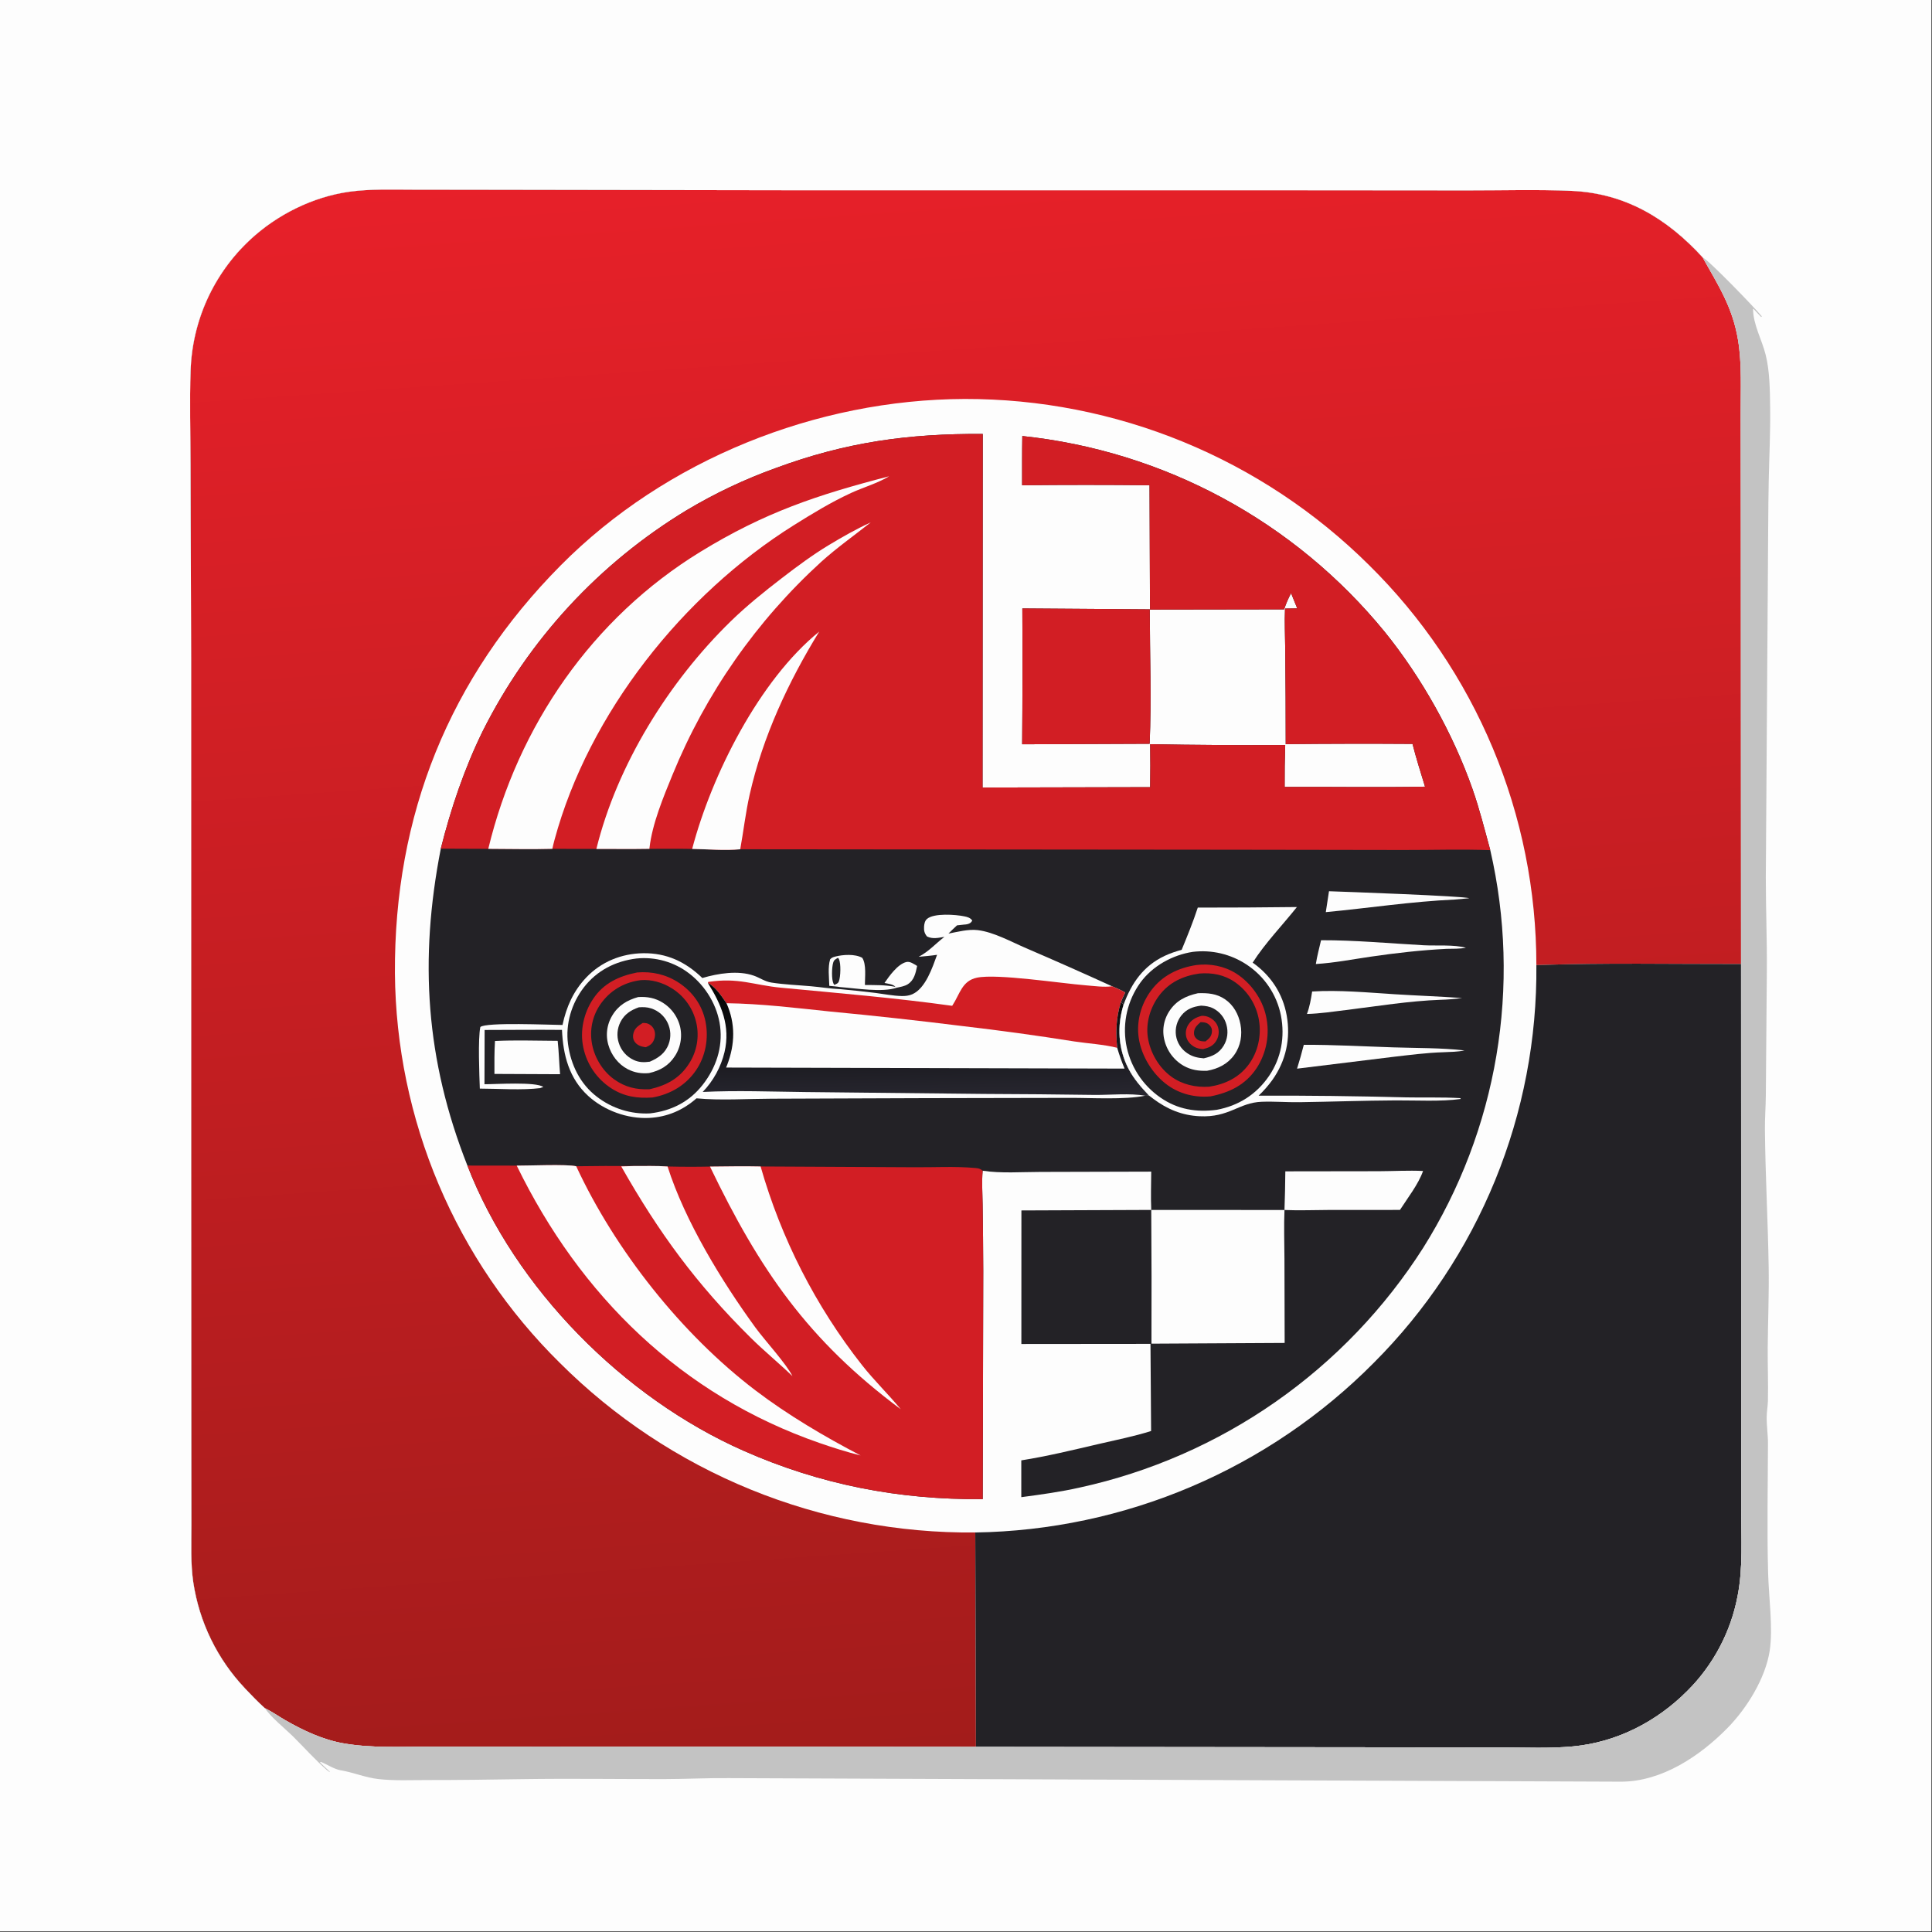 <?xml version="1.0" encoding="utf-8" ?>
<svg xmlns="http://www.w3.org/2000/svg" xmlns:xlink="http://www.w3.org/1999/xlink" width="1727" height="1727">
	<rect width="100%" height="100%" fill="#333333" stroke="none"/>
	<g>
		<path fill="#FDFDFD" transform="scale(1.686 1.686)" d="M140.468 905.686C136.797 902.396 133.351 898.82 129.978 895.227Q128.609 893.785 127.295 892.292Q125.982 890.798 124.726 889.256Q123.471 887.714 122.275 886.125Q121.079 884.536 119.945 882.902Q118.811 881.269 117.739 879.593Q116.668 877.918 115.662 876.202Q114.655 874.487 113.715 872.735Q112.775 870.982 111.902 869.195Q111.029 867.409 110.225 865.589Q109.421 863.771 108.687 861.922Q107.954 860.074 107.291 858.199Q106.628 856.324 106.037 854.425Q105.446 852.526 104.928 850.606Q104.41 848.686 103.965 846.748Q103.521 844.809 103.151 842.856Q102.78 840.902 102.485 838.935C101.01 828.894 101.486 818.561 101.49 808.436L101.443 768.936L101.364 622.463L101.339 348.94L101.02 245.801C101.002 229.451 100.482 212.932 101.065 196.6Q101.103 195.374 101.171 194.149Q101.239 192.924 101.337 191.701Q101.436 190.478 101.565 189.258Q101.693 188.038 101.852 186.822Q102.011 185.605 102.2 184.393Q102.389 183.181 102.608 181.974Q102.827 180.767 103.075 179.565Q103.324 178.364 103.603 177.169Q103.881 175.974 104.189 174.787Q104.497 173.599 104.834 172.42Q105.172 171.24 105.538 170.07Q105.904 168.899 106.3 167.737Q106.695 166.576 107.119 165.425Q107.543 164.274 107.995 163.133Q108.447 161.993 108.928 160.864Q109.408 159.735 109.916 158.619Q110.425 157.502 110.96 156.398Q111.496 155.295 112.059 154.205Q112.622 153.115 113.212 152.039Q113.801 150.963 114.418 149.902Q115.034 148.841 115.676 147.796Q116.318 146.751 116.986 145.722Q117.654 144.693 118.348 143.681Q119.041 142.669 119.759 141.674Q120.477 140.679 121.22 139.703Q121.962 138.726 122.729 137.768Q123.495 136.81 124.285 135.872Q125.075 134.933 125.888 134.015Q126.701 133.096 127.537 132.197Q128.372 131.299 129.23 130.422Q130.087 129.544 130.966 128.689Q131.845 127.833 132.745 126.999C146.974 113.781 165.919 104.351 185.211 101.658C196.297 100.111 207.641 100.559 218.807 100.563L265.134 100.623L419.63 100.87L679.837 100.878L778.439 100.956C796.613 100.979 815.028 100.41 833.178 101.205C861.695 102.453 883.817 115.829 902.707 136.458C911.083 151.421 918.595 162.777 921.504 180.322C923.601 192.976 922.857 206.772 922.912 219.584L922.99 283.418L923.089 511.102L923.144 739.447L923.154 800.052C923.153 815.283 924.202 831.348 921.229 846.326Q920.89 848.093 920.486 849.846Q920.082 851.599 919.613 853.336Q919.143 855.073 918.61 856.791Q918.076 858.509 917.479 860.206Q916.881 861.903 916.221 863.577Q915.561 865.25 914.839 866.898Q914.117 868.546 913.334 870.165Q912.551 871.785 911.708 873.375Q910.865 874.964 909.964 876.521Q909.062 878.078 908.103 879.6Q907.145 881.123 906.13 882.608Q905.115 884.094 904.045 885.54Q902.976 886.987 901.853 888.392Q900.73 889.798 899.556 891.161Q898.381 892.524 897.157 893.842Q895.933 895.16 894.66 896.432C878.313 912.854 857.209 923.718 834.018 925.917C821.586 927.096 808.703 926.475 796.209 926.454L517.441 926.168L291.984 925.993L228.172 926.019C212.87 926.019 196.938 926.96 181.831 924.25C171.01 922.308 160.697 917.466 151.237 912.012C147.773 910.015 144.485 907.678 140.904 905.898L140.468 905.686Z"/>
		<defs>
			<linearGradient id="gradient_0" gradientUnits="userSpaceOnUse" x1="540.642" y1="923.282" x2="481.931" y2="81.249">
				<stop offset="0" stop-color="#A31C1B"/>
				<stop offset="1" stop-color="#E72029"/>
			</linearGradient>
		</defs>
		<path fill="url(#gradient_0)" transform="scale(1.686 1.686)" d="M140.468 905.686C136.797 902.396 133.351 898.82 129.978 895.227Q128.609 893.785 127.295 892.292Q125.982 890.798 124.726 889.256Q123.471 887.714 122.275 886.125Q121.079 884.536 119.945 882.902Q118.811 881.269 117.739 879.593Q116.668 877.918 115.662 876.202Q114.655 874.487 113.715 872.735Q112.775 870.982 111.902 869.195Q111.029 867.409 110.225 865.589Q109.421 863.771 108.687 861.922Q107.954 860.074 107.291 858.199Q106.628 856.324 106.037 854.425Q105.446 852.526 104.928 850.606Q104.41 848.686 103.965 846.748Q103.521 844.809 103.151 842.856Q102.78 840.902 102.485 838.935C101.01 828.894 101.486 818.561 101.49 808.436L101.443 768.936L101.364 622.463L101.339 348.94L101.02 245.801C101.002 229.451 100.482 212.932 101.065 196.6Q101.103 195.374 101.171 194.149Q101.239 192.924 101.337 191.701Q101.436 190.478 101.565 189.258Q101.693 188.038 101.852 186.822Q102.011 185.605 102.2 184.393Q102.389 183.181 102.608 181.974Q102.827 180.767 103.075 179.565Q103.324 178.364 103.603 177.169Q103.881 175.974 104.189 174.787Q104.497 173.599 104.834 172.42Q105.172 171.24 105.538 170.07Q105.904 168.899 106.3 167.737Q106.695 166.576 107.119 165.425Q107.543 164.274 107.995 163.133Q108.447 161.993 108.928 160.864Q109.408 159.735 109.916 158.619Q110.425 157.502 110.96 156.398Q111.496 155.295 112.059 154.205Q112.622 153.115 113.212 152.039Q113.801 150.963 114.418 149.902Q115.034 148.841 115.676 147.796Q116.318 146.751 116.986 145.722Q117.654 144.693 118.348 143.681Q119.041 142.669 119.759 141.674Q120.477 140.679 121.22 139.703Q121.962 138.726 122.729 137.768Q123.495 136.81 124.285 135.872Q125.075 134.933 125.888 134.015Q126.701 133.096 127.537 132.197Q128.372 131.299 129.23 130.422Q130.087 129.544 130.966 128.689Q131.845 127.833 132.745 126.999C146.974 113.781 165.919 104.351 185.211 101.658C196.297 100.111 207.641 100.559 218.807 100.563L265.134 100.623L419.63 100.87L679.837 100.878L778.439 100.956C796.613 100.979 815.028 100.41 833.178 101.205C861.695 102.453 883.817 115.829 902.707 136.458C911.083 151.421 918.595 162.777 921.504 180.322C923.601 192.976 922.857 206.772 922.912 219.584L922.99 283.418L923.089 511.102C887.037 511.168 850.568 510.414 814.56 511.683Q814.56 507.994 814.47 504.307Q814.379 500.62 814.197 496.936Q814.014 493.252 813.741 489.573Q813.468 485.895 813.103 482.225Q812.739 478.554 812.284 474.894Q811.828 471.233 811.283 467.586Q810.737 463.938 810.101 460.304Q809.465 456.671 808.739 453.055Q808.013 449.438 807.198 445.841Q806.383 442.244 805.479 438.668Q804.575 435.092 803.582 431.539Q802.59 427.987 801.51 424.46Q800.43 420.933 799.263 417.434Q798.096 413.935 796.842 410.466Q795.589 406.997 794.25 403.56Q792.911 400.123 791.487 396.72Q790.064 393.318 788.556 389.951Q787.049 386.585 785.458 383.257Q783.868 379.929 782.195 376.641Q780.523 373.354 778.77 370.109Q777.016 366.864 775.183 363.663Q773.35 360.462 771.438 357.308Q769.526 354.154 767.536 351.048Q765.547 347.942 763.481 344.886Q761.415 341.83 759.274 338.827Q757.133 335.823 754.919 332.873Q752.704 329.924 750.417 327.03Q748.13 324.136 745.772 321.3Q743.414 318.463 740.986 315.686Q738.559 312.909 736.063 310.193Q733.567 307.477 731.005 304.823Q728.443 302.17 725.816 299.581Q723.179 296.964 720.479 294.412Q717.778 291.861 715.016 289.376Q712.254 286.891 709.432 284.475Q706.61 282.058 703.73 279.711Q700.849 277.365 697.913 275.089Q694.976 272.814 691.984 270.611Q688.992 268.408 685.947 266.28Q682.903 264.151 679.807 262.097Q676.711 260.043 673.565 258.066Q670.42 256.089 667.227 254.189Q664.034 252.289 660.796 250.468Q657.557 248.647 654.275 246.906Q650.993 245.165 647.67 243.505Q644.346 241.845 640.983 240.266Q637.619 238.688 634.219 237.192Q630.818 235.697 627.381 234.285Q623.944 232.873 620.474 231.546Q617.004 230.219 613.503 228.977Q610.001 227.735 606.47 226.579Q602.939 225.423 599.381 224.354Q595.823 223.285 592.24 222.304Q588.657 221.322 585.051 220.429Q581.444 219.535 577.817 218.73Q574.19 217.925 570.545 217.209Q566.899 216.493 563.237 215.867Q559.575 215.241 555.899 214.704Q552.223 214.167 548.534 213.721Q544.846 213.275 541.148 212.919Q537.45 212.563 533.744 212.297Q530.038 212.032 526.327 211.857Q522.616 211.683 518.902 211.599Q515.187 211.516 511.472 211.523C432.796 211.766 352.907 243.684 297.299 299.74C238.103 359.412 208.906 432.264 209.381 516.104Q209.412 519.699 209.531 523.293Q209.649 526.887 209.856 530.477Q210.063 534.066 210.358 537.65Q210.652 541.234 211.035 544.809Q211.417 548.384 211.887 551.949Q212.357 555.514 212.914 559.066Q213.471 562.619 214.115 566.156Q214.759 569.694 215.49 573.214Q216.22 576.735 217.037 580.237Q217.853 583.739 218.756 587.219Q219.658 590.7 220.645 594.157Q221.632 597.615 222.703 601.047Q223.775 604.48 224.93 607.885Q226.086 611.29 227.324 614.665Q228.562 618.041 229.883 621.385Q231.204 624.73 232.606 628.041Q234.008 631.352 235.491 634.627Q236.974 637.903 238.537 641.141Q240.1 644.38 241.742 647.579Q243.383 650.778 245.103 653.936Q246.822 657.094 248.619 660.208Q250.415 663.323 252.288 666.393Q254.16 669.463 256.107 672.486Q258.053 675.509 260.074 678.483Q262.094 681.458 264.187 684.382Q266.279 687.306 268.443 690.177Q270.607 693.049 272.84 695.867Q275.073 698.685 277.375 701.448Q279.677 704.21 282.046 706.915Q284.414 709.621 286.849 712.267Q289.283 714.913 291.781 717.499Q294.28 720.085 296.841 722.609Q299.542 725.305 302.31 727.933Q305.077 730.562 307.908 733.12Q310.74 735.679 313.634 738.167Q316.529 740.655 319.484 743.07Q322.439 745.485 325.453 747.827Q328.467 750.168 331.538 752.433Q334.609 754.699 337.736 756.888Q340.862 759.077 344.042 761.187Q347.222 763.298 350.453 765.329Q353.684 767.36 356.965 769.31Q360.245 771.261 363.573 773.129Q366.901 774.997 370.274 776.782Q373.648 778.568 377.064 780.268Q380.481 781.969 383.938 783.585Q387.396 785.201 390.892 786.73Q394.389 788.26 397.923 789.702Q401.456 791.144 405.024 792.498Q408.593 793.852 412.193 795.118Q415.794 796.383 419.425 797.558Q423.056 798.734 426.715 799.819Q430.374 800.904 434.059 801.898Q437.744 802.892 441.452 803.794Q445.16 804.696 448.89 805.506Q452.619 806.316 456.368 807.033Q460.116 807.75 463.882 808.375Q467.647 808.998 471.426 809.529Q475.206 810.059 478.997 810.496Q482.789 810.932 486.59 811.275Q490.391 811.617 494.199 811.865Q498.008 812.113 501.821 812.266Q505.635 812.419 509.451 812.478Q513.267 812.537 517.083 812.501L517.441 926.168L291.984 925.993L228.172 926.019C212.87 926.019 196.938 926.96 181.831 924.25C171.01 922.308 160.697 917.466 151.237 912.012C147.773 910.015 144.485 907.678 140.904 905.898L140.468 905.686Z"/>
		<path fill="#232226" transform="scale(1.686 1.686)" d="M814.56 511.683C850.568 510.414 887.037 511.168 923.089 511.102L923.144 739.447L923.154 800.052C923.153 815.283 924.202 831.348 921.229 846.326Q920.89 848.093 920.486 849.846Q920.082 851.599 919.613 853.336Q919.143 855.073 918.61 856.791Q918.076 858.509 917.479 860.206Q916.881 861.903 916.221 863.577Q915.561 865.25 914.839 866.898Q914.117 868.546 913.334 870.165Q912.551 871.785 911.708 873.375Q910.865 874.964 909.964 876.521Q909.062 878.078 908.103 879.6Q907.145 881.123 906.13 882.608Q905.115 884.094 904.045 885.54Q902.976 886.987 901.853 888.392Q900.73 889.798 899.556 891.161Q898.381 892.524 897.157 893.842Q895.933 895.16 894.66 896.432C878.313 912.854 857.209 923.718 834.018 925.917C821.586 927.096 808.703 926.475 796.209 926.454L517.441 926.168L517.083 812.501Q520.763 812.444 524.44 812.298Q528.117 812.152 531.79 811.917Q535.462 811.682 539.128 811.358Q542.794 811.034 546.451 810.622Q550.108 810.209 553.754 809.708Q557.4 809.208 561.032 808.619Q564.665 808.03 568.282 807.354Q571.9 806.677 575.5 805.913Q579.1 805.149 582.68 804.299Q586.261 803.448 589.819 802.511Q593.378 801.574 596.913 800.551Q600.448 799.528 603.958 798.42Q607.467 797.312 610.948 796.119Q614.43 794.927 617.882 793.65Q621.333 792.374 624.753 791.014Q628.173 789.654 631.558 788.212Q634.944 786.77 638.294 785.247Q641.644 783.723 644.956 782.119Q648.268 780.515 651.541 778.831Q654.813 777.148 658.044 775.385Q661.274 773.623 664.461 771.783Q667.648 769.943 670.79 768.026Q673.932 766.109 677.026 764.117Q680.12 762.125 683.166 760.059Q686.211 757.993 689.205 755.853Q692.2 753.714 695.141 751.503Q698.083 749.292 700.97 747.01Q703.858 744.728 706.689 742.377Q709.52 740.026 712.294 737.607Q715.068 735.189 717.782 732.704Q720.496 730.219 723.15 727.669Q725.803 725.119 728.394 722.505Q730.977 719.921 733.496 717.273Q736.014 714.625 738.466 711.916Q740.918 709.207 743.302 706.437Q745.686 703.668 748 700.84Q750.315 698.012 752.558 695.128Q754.802 692.244 756.973 689.305Q759.144 686.365 761.242 683.373Q763.34 680.381 765.362 677.338Q767.385 674.295 769.332 671.202Q771.278 668.11 773.147 664.97Q775.016 661.83 776.807 658.645Q778.598 655.459 780.309 652.231Q782.02 649.002 783.65 645.732Q785.281 642.461 786.829 639.152Q788.378 635.842 789.844 632.495Q791.31 629.148 792.692 625.765Q794.075 622.383 795.373 618.967Q796.671 615.551 797.884 612.104Q799.097 608.657 800.224 605.181Q801.351 601.705 802.391 598.202Q803.431 594.699 804.384 591.171Q805.337 587.644 806.203 584.094Q807.068 580.543 807.845 576.973Q808.621 573.402 809.309 569.813Q809.997 566.225 810.596 562.62Q811.194 559.015 811.703 555.396Q812.212 551.778 812.631 548.148Q813.05 544.518 813.379 540.879Q813.708 537.239 813.946 533.593Q814.184 529.947 814.332 526.295Q814.48 522.644 814.537 518.991Q814.594 515.337 814.56 511.683Z"/>
		<path fill="#232226" transform="scale(1.686 1.686)" d="M233.7 449.948C239.116 428.463 246.163 407.566 255.922 387.644Q258.183 383.13 260.601 378.698Q263.019 374.266 265.591 369.921Q268.163 365.577 270.886 361.325Q273.609 357.074 276.48 352.921Q279.351 348.768 282.366 344.719Q285.381 340.669 288.537 336.728Q291.693 332.787 294.985 328.959Q298.277 325.131 301.701 321.421Q305.126 317.712 308.678 314.125Q312.231 310.537 315.908 307.077Q319.585 303.617 323.381 300.289Q327.176 296.96 331.087 293.767Q334.998 290.573 339.018 287.519Q343.038 284.465 347.164 281.555Q351.289 278.644 355.514 275.88Q359.739 273.116 364.058 270.502Q375.301 263.777 387.145 258.175Q398.988 252.573 411.319 248.148C448.456 234.415 481.545 229.838 521.048 230.068L520.939 417.541L609.787 417.337Q609.981 405.946 609.796 394.555Q645.595 395.214 681.4 394.993Q681.026 406.102 681.1 417.216C705.889 417.086 730.752 417.539 755.523 417.076C753.23 409.551 750.827 402.037 748.891 394.411Q715.278 394.181 681.665 394.533Q681.673 369.674 681.42 344.816C681.364 337.454 680.976 329.995 681.294 322.648L687.769 322.553L684.512 314.495C683.013 317.321 681.834 320.044 680.819 323.077L609.588 323.189C609.63 346.861 610.545 370.685 609.529 394.334L541.929 394.607Q542.225 358.594 542.028 322.581L609.712 323.061L609.46 257.269Q575.684 256.919 541.907 257.268C541.929 248.573 541.852 239.865 542.012 231.171Q545.491 231.538 548.961 231.989Q552.43 232.44 555.888 232.976Q559.345 233.512 562.788 234.132Q566.231 234.752 569.659 235.456Q573.086 236.16 576.495 236.947Q579.904 237.734 583.292 238.604Q586.681 239.474 590.047 240.426Q593.414 241.379 596.756 242.413Q600.099 243.447 603.415 244.562Q606.731 245.678 610.019 246.874Q613.307 248.069 616.564 249.345Q619.822 250.621 623.048 251.976Q626.273 253.33 629.465 254.763Q632.657 256.197 635.813 257.707Q638.968 259.217 642.086 260.804Q645.204 262.391 648.283 264.054Q651.361 265.716 654.398 267.453Q657.435 269.19 660.429 271.001Q663.422 272.812 666.371 274.695Q669.32 276.578 672.222 278.532Q675.124 280.486 677.977 282.511Q680.83 284.536 683.633 286.629Q686.436 288.723 689.188 290.884Q691.939 293.045 694.637 295.273Q697.334 297.501 699.977 299.794Q702.62 302.086 705.205 304.443Q707.791 306.8 710.319 309.219Q712.847 311.637 715.315 314.117Q717.782 316.597 720.189 319.136Q722.596 321.676 724.94 324.273Q727.284 326.87 729.564 329.524Q731.844 332.178 734.059 334.886C753.656 359.083 770.363 388.915 780.681 418.272C784.428 428.932 787.132 439.851 790.124 450.735Q790.893 454.076 791.581 457.434Q792.268 460.793 792.872 464.167Q793.476 467.542 793.998 470.93Q794.519 474.318 794.957 477.719Q795.394 481.119 795.748 484.529Q796.102 487.938 796.372 491.356Q796.642 494.773 796.828 498.197Q797.014 501.62 797.116 505.046Q797.218 508.473 797.235 511.901Q797.253 515.329 797.186 518.757Q797.119 522.184 796.968 525.609Q796.817 529.034 796.581 532.454Q796.346 535.874 796.027 539.287Q795.708 542.701 795.304 546.105Q794.901 549.509 794.415 552.903Q793.928 556.296 793.358 559.677Q792.788 563.057 792.135 566.423Q791.482 569.788 790.747 573.136Q790.011 576.485 789.194 579.814Q788.376 583.143 787.477 586.451Q786.578 589.76 785.597 593.045Q784.617 596.33 783.557 599.589Q782.496 602.849 781.355 606.082Q780.215 609.315 778.995 612.519Q777.775 615.723 776.477 618.896Q775.179 622.069 773.803 625.209Q772.428 628.349 770.975 631.454Q769.523 634.559 767.994 637.628Q766.466 640.696 764.862 643.726Q763.259 646.757 761.582 649.746Q759.904 652.736 758.154 655.684Q756.403 658.631 754.581 661.535Q752.667 664.539 750.68 667.496Q748.693 670.452 746.634 673.359Q744.574 676.266 742.444 679.12Q740.314 681.975 738.114 684.777Q735.914 687.579 733.645 690.325Q731.377 693.072 729.042 695.762Q726.707 698.452 724.306 701.083Q721.905 703.715 719.44 706.286Q716.975 708.858 714.447 711.368Q711.92 713.878 709.331 716.325Q706.742 718.772 704.094 721.155Q701.446 723.537 698.74 725.854Q696.034 728.17 693.272 730.419Q690.51 732.669 687.693 734.849Q684.876 737.03 682.006 739.14Q679.137 741.25 676.216 743.29Q673.295 745.329 670.325 747.295Q667.355 749.262 664.337 751.155Q661.319 753.047 658.256 754.865Q655.192 756.683 652.085 758.425Q648.978 760.167 645.829 761.832Q642.68 763.496 639.49 765.083Q636.301 766.67 633.074 768.177Q629.846 769.685 626.583 771.113Q623.319 772.54 620.021 773.887Q616.724 775.234 613.394 776.499Q610.064 777.765 606.704 778.947Q603.344 780.13 599.955 781.23Q596.567 782.329 593.153 783.345Q589.739 784.361 586.3 785.293Q582.862 786.224 579.402 787.071Q575.942 787.917 572.462 788.678C562.232 790.985 551.864 792.396 541.475 793.775L541.472 774.266C555.197 772.097 568.738 768.793 582.265 765.643C591.581 763.474 601.183 761.583 610.297 758.698L609.97 712.495L541.515 712.559L541.535 641.758L610.375 641.484C610.081 634.743 610.312 627.932 610.362 621.183L551.551 621.338C541.784 621.341 530.609 622.195 520.988 620.696C520.472 626.572 520.909 632.824 520.973 638.75Q521.25 656.336 521.303 673.924L521.027 794.808C476.683 795.255 434.839 787.124 394.218 769.16C330.581 741.017 273.07 683.123 247.802 617.961C225.686 561.947 222.196 508.934 233.7 449.948Z"/>
		<path fill="#D21E24" transform="scale(1.686 1.686)" d="M233.7 449.948C239.116 428.463 246.163 407.566 255.922 387.644Q258.183 383.13 260.601 378.698Q263.019 374.266 265.591 369.921Q268.163 365.577 270.886 361.325Q273.609 357.074 276.48 352.921Q279.351 348.768 282.366 344.719Q285.381 340.669 288.537 336.728Q291.693 332.787 294.985 328.959Q298.277 325.131 301.701 321.421Q305.126 317.712 308.678 314.125Q312.231 310.537 315.908 307.077Q319.585 303.617 323.381 300.289Q327.176 296.96 331.087 293.767Q334.998 290.573 339.018 287.519Q343.038 284.465 347.164 281.555Q351.289 278.644 355.514 275.88Q359.739 273.116 364.058 270.502Q375.301 263.777 387.145 258.175Q398.988 252.573 411.319 248.148C448.456 234.415 481.545 229.838 521.048 230.068L520.939 417.541L609.787 417.337Q609.981 405.946 609.796 394.555Q645.595 395.214 681.4 394.993Q681.026 406.102 681.1 417.216C705.889 417.086 730.752 417.539 755.523 417.076C753.23 409.551 750.827 402.037 748.891 394.411Q715.278 394.181 681.665 394.533Q681.673 369.674 681.42 344.816C681.364 337.454 680.976 329.995 681.294 322.648L687.769 322.553L684.512 314.495C683.013 317.321 681.834 320.044 680.819 323.077L609.588 323.189C609.63 346.861 610.545 370.685 609.529 394.334L541.929 394.607Q542.225 358.594 542.028 322.581L609.712 323.061L609.46 257.269Q575.684 256.919 541.907 257.268C541.929 248.573 541.852 239.865 542.012 231.171Q545.491 231.538 548.961 231.989Q552.43 232.44 555.888 232.976Q559.345 233.512 562.788 234.132Q566.231 234.752 569.659 235.456Q573.086 236.16 576.495 236.947Q579.904 237.734 583.292 238.604Q586.681 239.474 590.047 240.426Q593.414 241.379 596.756 242.413Q600.099 243.447 603.415 244.562Q606.731 245.678 610.019 246.874Q613.307 248.069 616.564 249.345Q619.822 250.621 623.048 251.976Q626.273 253.33 629.465 254.763Q632.657 256.197 635.813 257.707Q638.968 259.217 642.086 260.804Q645.204 262.391 648.283 264.054Q651.361 265.716 654.398 267.453Q657.435 269.19 660.429 271.001Q663.422 272.812 666.371 274.695Q669.32 276.578 672.222 278.532Q675.124 280.486 677.977 282.511Q680.83 284.536 683.633 286.629Q686.436 288.723 689.188 290.884Q691.939 293.045 694.637 295.273Q697.334 297.501 699.977 299.794Q702.62 302.086 705.205 304.443Q707.791 306.8 710.319 309.219Q712.847 311.637 715.315 314.117Q717.782 316.597 720.189 319.136Q722.596 321.676 724.94 324.273Q727.284 326.87 729.564 329.524Q731.844 332.178 734.059 334.886C753.656 359.083 770.363 388.915 780.681 418.272C784.428 428.932 787.132 439.851 790.124 450.735C774.938 450.176 759.562 450.669 744.356 450.646L652.113 450.504L392.461 450.266C384.274 451.095 375.219 450.207 366.974 450.088C359.427 449.945 351.864 450.041 344.315 450.04C334.948 450.201 325.56 450.081 316.191 450.088L292.842 450.043C281.554 450.361 270.171 450.072 258.875 450.046L233.7 449.948Z"/>
		<path fill="#FDFDFD" transform="scale(1.686 1.686)" d="M471.371 252.523C471.233 252.608 471.096 252.694 470.957 252.776C464.932 256.326 457.617 258.421 451.227 261.361C440.728 266.193 430.52 272.406 420.737 278.543C362.153 315.293 312.199 378.062 294.015 445.209Q293.358 447.609 292.842 450.043C281.554 450.361 270.171 450.072 258.875 450.046C274.583 384.905 314.035 327.662 371.434 292.508C405.42 271.693 433.087 262.451 471.371 252.523Z"/>
		<path fill="#FDFDFD" transform="scale(1.686 1.686)" d="M461.662 276.964C452.848 283.924 443.743 290.363 435.376 297.886Q432.174 300.807 429.054 303.816Q425.933 306.824 422.898 309.918Q419.862 313.012 416.913 316.189Q413.965 319.366 411.105 322.623Q408.245 325.88 405.477 329.215Q402.708 332.551 400.033 335.961Q397.358 339.372 394.779 342.855Q392.199 346.338 389.717 349.892Q387.235 353.445 384.852 357.066Q382.47 360.686 380.188 364.372Q377.906 368.057 375.728 371.804Q373.549 375.551 371.475 379.357Q369.401 383.163 367.433 387.025Q365.465 390.887 363.605 394.802Q361.745 398.717 359.994 402.682Q358.243 406.647 356.602 410.659C351.738 422.521 345.82 436.682 344.363 449.46C344.341 449.653 344.331 449.847 344.315 450.04C334.948 450.201 325.56 450.081 316.191 450.088C327.173 405.459 354.6 361.44 387.356 329.474C395.868 321.167 405.182 313.689 414.603 306.448C422.591 300.309 430.724 294.254 439.356 289.042C446.559 284.693 454.008 280.462 461.662 276.964Z"/>
		<path fill="#FDFDFD" transform="scale(1.686 1.686)" d="M434.339 334.864C417.918 361.571 404.401 390.569 397.463 421.284C395.296 430.877 394.211 440.608 392.461 450.266C384.274 451.095 375.219 450.207 366.974 450.088C377.237 411.045 402.474 360.675 434.339 334.864Z"/>
		<path fill="#D21E24" transform="scale(1.686 1.686)" d="M247.802 617.961L273.96 617.996C280.281 618.044 300.351 617.133 305.5 618.327Q320.693 618.097 335.888 618.204C341.881 618.221 347.953 618.034 353.931 618.456Q365.177 618.739 376.425 618.502C385.364 618.427 394.32 618.236 403.258 618.444L484.343 618.859C495.111 618.967 506.326 618.281 517.032 619.253C518.714 619.405 519.719 619.563 520.988 620.696C520.472 626.572 520.909 632.824 520.973 638.75Q521.25 656.336 521.303 673.924L521.027 794.808C476.683 795.255 434.839 787.124 394.218 769.16C330.581 741.017 273.07 683.123 247.802 617.961Z"/>
		<path fill="#FDFDFD" transform="scale(1.686 1.686)" d="M273.96 617.996C280.281 618.044 300.351 617.133 305.5 618.327C326.14 662.856 361.498 707.51 400.621 737.233C417.815 750.297 437.156 761.678 456.288 771.663C448.981 769.865 441.706 767.546 434.596 765.085C361.393 739.745 307.559 687.023 273.96 617.996Z"/>
		<path fill="#FDFDFD" transform="scale(1.686 1.686)" d="M376.425 618.502C385.364 618.427 394.32 618.236 403.258 618.444Q405.3 625.597 407.686 632.643Q410.072 639.689 412.797 646.611Q415.521 653.532 418.579 660.314Q421.636 667.095 425.019 673.721Q428.402 680.346 432.102 686.799Q435.802 693.253 439.811 699.519Q443.819 705.785 448.127 711.85Q452.435 717.915 457.032 723.763C463.441 731.907 470.951 739.159 477.564 747.145C428.349 710.538 402.729 673.197 376.425 618.502Z"/>
		<path fill="#FDFDFD" transform="scale(1.686 1.686)" d="M335.888 618.204C341.881 618.221 347.953 618.034 353.931 618.456C363.104 647.337 382.721 679.418 400.533 703.872C405.495 710.683 416.981 723.14 420.145 729.615C412.892 722.633 405.078 716.248 397.923 709.164C369.201 680.725 349.327 653.591 329.368 618.415L335.888 618.204Z"/>
		<path fill="#FDFDFD" transform="scale(1.686 1.686)" d="M610.375 641.484L681.011 641.523C680.653 650.112 680.956 658.805 680.996 667.405L681.108 712.006L610.49 712.389Q610.629 676.936 610.375 641.484Z"/>
		<path fill="#FDFDFD" transform="scale(1.686 1.686)" d="M681.461 621.03L730.977 620.96C738.748 620.938 746.735 620.459 754.479 620.834C752.049 627.838 746.239 635.239 742.243 641.48L704.675 641.499C696.821 641.515 688.851 641.865 681.011 641.523Q681.374 631.28 681.461 621.03Z"/>
		<path fill="#FDFDFD" transform="scale(1.686 1.686)" d="M500.72 496.708C497.512 497.211 494.573 497.991 491.518 496.519C490.14 494.897 489.787 493.417 489.924 491.289C490.016 489.848 490.327 488.221 491.467 487.217C495.102 484.019 506.638 484.879 511.188 485.814C512.948 486.175 514.428 486.554 515.484 488.058C514.909 489.188 514.183 489.629 512.914 489.977C512.251 490.159 511.789 490.141 511.096 490.205C509.858 490.32 508.619 490.479 507.382 490.614C505.858 492.053 504.311 493.473 502.851 494.978C507.704 494.054 513.358 492.55 518.331 493.133C526.837 494.131 536.227 499.372 544.096 502.743Q566.966 512.573 589.61 522.914C591.982 523.915 594.297 524.901 596.534 526.187C595.79 527.884 594.808 529.676 594.261 531.434L595.731 532.601C592.14 543.914 592.825 556.127 598.369 566.738C601.131 572.024 605.11 576.565 609.203 580.855C608.661 580.892 607.601 581.071 607.092 580.935C596.292 583.141 578.786 582.042 567.423 582.077L490.267 582.224L409.171 582.52C396.534 582.545 381.688 583.527 369.275 582.316C362.104 588.626 353.749 592.23 344.157 592.706C332.676 593.274 320.422 588.835 311.923 581.103C301.713 571.816 298.529 559.372 297.956 546.037C284.289 545.906 270.608 546.056 256.939 546.078L256.86 574.841C262.621 574.886 284.268 573.411 288.055 576.308L286.152 576.961L286.761 576.872C276.344 578.124 264.928 577.181 254.395 577.161C254.137 569.888 253.353 550.739 254.668 544.509C257.63 541.851 291.901 543.384 298.235 543.429C300.264 533.848 304.01 525.404 310.836 518.238C318.784 509.894 329.502 505.551 340.982 505.387C353.473 505.208 363.484 509.95 372.366 518.532C380.648 516.078 391.376 514.333 399.747 517.313C402.974 518.462 405.511 520.398 408.996 520.942C415.883 522.018 423.015 522.279 429.965 522.893C435.118 523.348 440.274 524.211 445.44 524.428Q454.757 525.272 464.042 526.419C468.65 527.01 473.428 527.973 478.054 528.083C479.992 528.13 481.945 527.913 483.73 527.116C490.782 523.969 494.384 512.873 496.821 506.226C493.591 506.735 490.311 506.973 487.056 507.282C492.483 504.445 495.956 500.366 500.72 496.708Z"/>
		<path fill="#FDFDFD" transform="scale(1.686 1.686)" d="M385.181 531.89C403.493 532.138 421.852 534.385 440.054 536.288Q475.276 539.633 510.383 544.019Q540.07 547.467 569.585 552.162C576.942 553.275 585.157 553.72 592.321 555.526C593.426 559.309 594.716 562.913 596.225 566.554L384.958 566.003C385.154 565.545 385.352 565.088 385.529 564.624C389.738 553.621 389.976 542.682 385.181 531.89Z"/>
		<path fill="#D21E24" transform="scale(1.686 1.686)" d="M504.817 533.266L505.105 532.831C508.972 526.877 510.059 520.014 517.966 518.35C528.605 516.112 562.363 521.353 575.743 522.411C580.182 522.763 585.199 523.506 589.61 522.914C591.982 523.915 594.297 524.901 596.534 526.187C595.79 527.884 594.808 529.676 594.261 531.434C591.705 539.753 591.497 546.9 592.321 555.526C585.157 553.72 576.942 553.275 569.585 552.162Q540.07 547.467 510.383 544.019Q475.276 539.633 440.054 536.288C421.852 534.385 403.493 532.138 385.181 531.89C382.649 528.265 379.345 523.168 375.303 521.142L375.506 520.6C391.607 518.157 399.441 522.275 414.142 523.672C444.366 526.544 474.74 529.067 504.817 533.266Z"/>
		<defs>
			<linearGradient id="gradient_1" gradientUnits="userSpaceOnUse" x1="489.899" y1="525.728" x2="490.798" y2="581.228">
				<stop offset="0" stop-color="#050605"/>
				<stop offset="1" stop-color="#27262F"/>
			</linearGradient>
		</defs>
		<path fill="url(#gradient_1)" transform="scale(1.686 1.686)" d="M375.303 521.142C379.345 523.168 382.649 528.265 385.181 531.89C389.976 542.682 389.738 553.621 385.529 564.624C385.352 565.088 385.154 565.545 384.958 566.003L596.225 566.554C594.716 562.913 593.426 559.309 592.321 555.526C591.497 546.9 591.705 539.753 594.261 531.434L595.731 532.601C592.14 543.914 592.825 556.127 598.369 566.738C601.131 572.024 605.11 576.565 609.203 580.855C608.661 580.892 607.601 581.071 607.092 580.935C599.172 579.509 588.694 580.568 580.487 580.509Q551.07 580.095 521.65 579.988L427.011 578.985C408.973 578.79 390.575 578.052 372.56 578.942Q373.615 577.842 374.595 576.676Q375.576 575.509 376.477 574.28Q377.378 573.051 378.197 571.766Q379.015 570.48 379.747 569.143Q380.478 567.807 381.12 566.424Q381.762 565.042 382.312 563.621Q382.861 562.199 383.316 560.745Q383.77 559.29 384.128 557.809C387.345 544.012 382.526 532.685 375.303 521.142Z"/>
		<path fill="#232226" transform="scale(1.686 1.686)" d="M337.464 508.183Q338.393 508.087 339.326 508.036Q340.258 507.985 341.192 507.978Q342.126 507.971 343.059 508.009Q343.992 508.047 344.923 508.129Q345.853 508.211 346.778 508.337Q347.704 508.463 348.622 508.633Q349.54 508.804 350.449 509.017Q351.359 509.231 352.257 509.488Q353.155 509.745 354.039 510.044Q354.924 510.343 355.793 510.684Q356.663 511.025 357.515 511.407Q358.367 511.789 359.201 512.211Q360.034 512.633 360.846 513.095Q361.658 513.556 362.447 514.055Q363.236 514.555 364 515.091Q364.765 515.628 365.503 516.2C374.212 522.927 380.411 533.183 381.798 544.152C383.226 555.433 379.557 566.168 372.638 575.049C365.536 584.165 356.003 588.965 344.625 590.305Q343.686 590.353 342.747 590.359Q341.807 590.365 340.868 590.33Q339.929 590.294 338.992 590.218Q338.055 590.141 337.123 590.023Q336.191 589.904 335.265 589.745Q334.338 589.586 333.42 589.386Q332.502 589.186 331.593 588.945Q330.685 588.705 329.788 588.424Q328.891 588.144 328.007 587.824Q327.123 587.505 326.255 587.146Q325.386 586.787 324.534 586.391Q323.682 585.994 322.848 585.56Q322.015 585.127 321.201 584.656Q320.387 584.186 319.595 583.68Q318.803 583.174 318.034 582.634Q317.265 582.094 316.521 581.52C307.577 574.729 302.623 564.526 301.153 553.515C299.739 542.924 303.049 531.919 309.553 523.494C316.492 514.505 326.308 509.557 337.464 508.183Z"/>
		<path fill="#D21E24" transform="scale(1.686 1.686)" d="M337.801 515.585C345.671 514.911 353.272 516.674 359.889 521.023C367.207 525.832 372.316 532.972 374.045 541.596C375.822 550.462 374.125 559.949 369.014 567.451C363.569 575.443 355.394 580.172 345.986 581.874C337.958 582.409 331.08 581.472 324.174 577.055Q323.464 576.599 322.778 576.107Q322.092 575.616 321.431 575.092Q320.77 574.568 320.136 574.011Q319.502 573.455 318.896 572.867Q318.29 572.28 317.714 571.664Q317.138 571.047 316.593 570.403Q316.049 569.759 315.536 569.088Q315.024 568.418 314.546 567.723Q314.068 567.027 313.624 566.31Q313.181 565.592 312.774 564.853Q312.367 564.114 311.997 563.355Q311.627 562.597 311.295 561.822Q310.962 561.046 310.669 560.255Q310.376 559.464 310.122 558.659Q309.869 557.854 309.655 557.038Q309.442 556.222 309.269 555.396C307.376 546.571 309.441 537.174 314.409 529.681C320.015 521.225 328.142 517.522 337.801 515.585Z"/>
		<path fill="#232226" transform="scale(1.686 1.686)" d="M339.756 519.656C345.427 519.204 351.228 520.915 356.035 523.89Q356.653 524.269 357.252 524.678Q357.851 525.087 358.428 525.526Q359.005 525.965 359.56 526.432Q360.115 526.899 360.646 527.393Q361.176 527.887 361.682 528.407Q362.187 528.927 362.665 529.472Q363.144 530.017 363.595 530.585Q364.045 531.153 364.467 531.743Q364.889 532.333 365.281 532.943Q365.672 533.553 366.033 534.182Q366.394 534.811 366.722 535.458Q367.051 536.104 367.347 536.766Q367.643 537.428 367.905 538.104Q368.168 538.78 368.396 539.469Q368.625 540.157 368.818 540.856Q369.012 541.554 369.17 542.262Q369.326 542.949 369.447 543.642Q369.569 544.336 369.656 545.035Q369.743 545.734 369.794 546.436Q369.846 547.138 369.863 547.842Q369.88 548.547 369.862 549.25Q369.844 549.954 369.791 550.657Q369.738 551.359 369.65 552.058Q369.562 552.756 369.439 553.45Q369.316 554.143 369.159 554.83Q369.002 555.516 368.811 556.194Q368.62 556.872 368.396 557.539Q368.171 558.207 367.914 558.862Q367.656 559.518 367.367 560.16Q367.077 560.801 366.756 561.428Q366.434 562.055 366.082 562.665Q365.73 563.274 365.348 563.866C360.325 571.791 353.301 575.482 344.433 577.506C337.418 577.821 331.359 576.413 325.588 572.234C319.177 567.591 314.789 560.086 313.681 552.279Q313.579 551.582 313.513 550.881Q313.446 550.18 313.416 549.476Q313.385 548.772 313.39 548.068Q313.395 547.364 313.435 546.66Q313.476 545.957 313.552 545.257Q313.628 544.557 313.74 543.861Q313.851 543.166 313.998 542.477Q314.145 541.788 314.326 541.108Q314.507 540.427 314.723 539.756Q314.939 539.086 315.188 538.427Q315.437 537.768 315.72 537.123Q316.002 536.478 316.317 535.848Q316.631 535.218 316.978 534.604Q317.324 533.991 317.701 533.396Q318.078 532.801 318.484 532.226Q318.891 531.651 319.326 531.097C324.391 524.558 331.594 520.649 339.756 519.656Z"/>
		<path fill="#FDFDFD" transform="scale(1.686 1.686)" d="M338.344 528.627C343.073 528.316 347.423 529.096 351.478 531.673Q351.909 531.944 352.325 532.236Q352.742 532.528 353.144 532.84Q353.546 533.153 353.932 533.484Q354.318 533.816 354.688 534.166Q355.057 534.516 355.408 534.884Q355.76 535.252 356.093 535.636Q356.426 536.021 356.74 536.422Q357.054 536.823 357.348 537.238Q357.641 537.654 357.914 538.083Q358.187 538.513 358.439 538.955Q358.69 539.398 358.919 539.852Q359.149 540.306 359.356 540.771Q359.562 541.236 359.746 541.711Q359.93 542.186 360.09 542.669Q360.25 543.152 360.386 543.642Q360.522 544.133 360.634 544.629Q360.738 545.115 360.819 545.604Q360.899 546.094 360.955 546.588Q361.011 547.081 361.043 547.577Q361.075 548.072 361.083 548.568Q361.091 549.065 361.074 549.561Q361.058 550.057 361.017 550.552Q360.976 551.047 360.911 551.539Q360.846 552.031 360.757 552.52Q360.668 553.008 360.555 553.492Q360.442 553.975 360.306 554.453Q360.17 554.93 360.01 555.4Q359.85 555.871 359.668 556.332Q359.486 556.794 359.281 557.246Q359.076 557.699 358.849 558.141Q358.623 558.582 358.375 559.012Q358.127 559.443 357.858 559.86C354.586 564.986 349.91 567.645 344.121 568.929C340.103 569.312 336.421 568.723 332.815 566.868C327.783 564.279 324.038 559.338 322.524 553.925Q322.387 553.446 322.274 552.96Q322.161 552.474 322.073 551.984Q321.986 551.493 321.923 550.998Q321.86 550.504 321.823 550.006Q321.786 549.509 321.774 549.011Q321.763 548.512 321.776 548.014Q321.79 547.516 321.829 547.018Q321.869 546.521 321.933 546.027Q321.998 545.533 322.087 545.042Q322.177 544.552 322.292 544.067Q322.407 543.581 322.546 543.103Q322.685 542.624 322.849 542.153Q323.013 541.682 323.2 541.22Q323.388 540.758 323.599 540.306Q323.81 539.855 324.043 539.414Q324.277 538.974 324.533 538.546C327.734 533.085 332.419 530.291 338.344 528.627Z"/>
		<path fill="#232226" transform="scale(1.686 1.686)" d="M338.683 534.062C340.95 533.899 343.079 533.926 345.261 534.648Q345.97 534.877 346.653 535.177Q347.335 535.477 347.983 535.844Q348.632 536.212 349.239 536.644Q349.847 537.076 350.407 537.567Q350.968 538.058 351.475 538.604Q351.983 539.149 352.432 539.744Q352.882 540.339 353.268 540.976Q353.655 541.613 353.975 542.286C355.651 545.853 355.878 549.863 354.503 553.566C352.687 558.457 349.066 560.926 344.502 562.897C341.496 563.295 338.911 563.317 336.092 562.035Q335.385 561.715 334.715 561.324Q334.045 560.932 333.42 560.472Q332.795 560.012 332.222 559.489Q331.649 558.966 331.133 558.386Q330.618 557.806 330.166 557.175Q329.714 556.544 329.331 555.869Q328.948 555.194 328.638 554.483Q328.328 553.772 328.094 553.032Q327.866 552.344 327.708 551.637Q327.55 550.93 327.463 550.21Q327.376 549.491 327.361 548.766Q327.347 548.042 327.404 547.319Q327.462 546.597 327.591 545.884Q327.72 545.171 327.92 544.474Q328.119 543.778 328.387 543.104Q328.655 542.431 328.989 541.788C331.081 537.709 334.482 535.534 338.683 534.062Z"/>
		<path fill="#D21E24" transform="scale(1.686 1.686)" d="M340.724 542.374C341.416 542.362 342.126 542.359 342.805 542.517C344.449 542.9 345.967 544.182 346.688 545.701C347.536 547.487 347.445 549.574 346.695 551.378C345.809 553.508 344.465 554.301 342.431 555.219C342.282 555.203 342.132 555.189 341.983 555.17C339.798 554.897 337.667 554.102 336.398 552.183C335.619 551.005 335.486 549.637 335.738 548.281C336.3 545.252 338.27 543.935 340.724 542.374Z"/>
		<path fill="#FDFDFD" transform="scale(1.686 1.686)" d="M635.047 481.195Q661.327 481.215 687.605 480.897C679.918 490.567 670.764 499.987 664.142 510.378C673.729 517.128 680.114 526.76 682.183 538.359C684.362 550.567 681.81 562.392 674.632 572.514Q671.369 577.054 667.31 580.898Q706.008 580.774 744.693 581.804C754.518 582.008 764.423 581.638 774.224 582.212L774.473 582.653C764.167 584.122 750.798 583.357 740.085 583.413C723.039 583.501 706.038 584.12 689.003 584.367C682.331 584.464 675.647 583.898 668.979 584.14C656.69 584.587 651.819 592.608 635.934 591.811C626.682 591.346 618.878 588.123 611.511 582.608Q610.352 581.739 609.203 580.855C605.11 576.565 601.131 572.024 598.369 566.738C592.825 556.127 592.14 543.914 595.731 532.601C599.943 521.147 606.278 512.057 617.562 506.756C620.473 505.389 623.416 504.428 626.506 503.567C629.547 496.168 632.565 488.803 635.047 481.195Z"/>
		<path fill="#232226" transform="scale(1.686 1.686)" d="M632.386 504.662Q633.312 504.549 634.243 504.477Q635.173 504.405 636.106 504.374Q637.038 504.343 637.971 504.353Q638.904 504.363 639.836 504.414Q640.768 504.466 641.697 504.558Q642.625 504.65 643.549 504.782Q644.472 504.915 645.389 505.089Q646.306 505.262 647.215 505.475Q648.123 505.689 649.021 505.942Q649.919 506.195 650.805 506.488Q651.692 506.781 652.564 507.112Q653.436 507.443 654.293 507.812Q655.15 508.182 655.99 508.588Q656.83 508.995 657.651 509.438Q658.472 509.881 659.273 510.36Q660.074 510.839 660.853 511.353Q661.731 511.927 662.579 512.543Q663.427 513.16 664.243 513.818Q665.06 514.476 665.842 515.174Q666.625 515.872 667.372 516.608Q668.119 517.344 668.828 518.116Q669.538 518.888 670.208 519.694Q670.878 520.501 671.508 521.339Q672.137 522.178 672.724 523.047Q673.311 523.916 673.853 524.813Q674.396 525.71 674.894 526.634Q675.391 527.557 675.843 528.503Q676.294 529.45 676.697 530.418Q677.1 531.385 677.455 532.372Q677.81 533.359 678.115 534.362Q678.421 535.365 678.676 536.382Q678.931 537.399 679.135 538.428C681.306 549.683 679.318 560.953 672.832 570.45C666.161 580.218 656.691 586.246 645.085 588.406C634.342 589.85 624.277 588.198 615.27 581.93Q614.374 581.312 613.509 580.651Q612.644 579.99 611.814 579.286Q610.983 578.582 610.189 577.838Q609.394 577.094 608.638 576.311Q607.882 575.528 607.165 574.709Q606.449 573.889 605.774 573.035Q605.099 572.18 604.468 571.294Q603.837 570.407 603.25 569.49Q602.664 568.572 602.124 567.627Q601.584 566.682 601.092 565.711Q600.6 564.74 600.157 563.746Q599.714 562.751 599.321 561.736Q598.928 560.721 598.586 559.688Q598.244 558.654 597.954 557.605Q597.664 556.556 597.427 555.493Q597.189 554.431 597.005 553.358Q596.831 552.307 596.708 551.248Q596.586 550.189 596.516 549.126Q596.446 548.062 596.428 546.996Q596.41 545.931 596.445 544.865Q596.48 543.8 596.568 542.738Q596.655 541.676 596.795 540.619Q596.934 539.563 597.126 538.514Q597.317 537.466 597.56 536.428Q597.803 535.39 598.097 534.366Q598.39 533.341 598.734 532.332Q599.078 531.323 599.471 530.333Q599.864 529.342 600.306 528.372Q600.747 527.402 601.236 526.455Q601.724 525.508 602.259 524.586Q602.794 523.664 603.374 522.769Q603.953 521.875 604.576 521.01C611.007 512.152 621.663 506.293 632.386 504.662Z"/>
		<path fill="#D21E24" transform="scale(1.686 1.686)" d="M634.317 511.64C641.617 510.742 649.09 512.177 655.339 516.109C663.097 520.99 669.241 529.603 671.199 538.565Q671.399 539.449 671.555 540.343Q671.711 541.236 671.822 542.136Q671.933 543.036 671.999 543.94Q672.065 544.844 672.085 545.751Q672.106 546.657 672.081 547.564Q672.056 548.47 671.986 549.374Q671.916 550.278 671.8 551.178Q671.685 552.077 671.525 552.969Q671.364 553.862 671.16 554.745Q670.955 555.629 670.706 556.501Q670.458 557.373 670.166 558.231Q669.874 559.09 669.539 559.932Q669.204 560.775 668.828 561.6Q668.452 562.425 668.035 563.23Q667.617 564.035 667.161 564.818Q666.704 565.602 666.208 566.361C660.38 575.148 651.907 579.276 641.816 581.276C633.777 582.02 625.692 580.108 619.096 575.371C611.209 569.709 605.164 559.975 603.739 550.357C602.425 541.488 604.964 532.329 610.292 525.165C616.219 517.196 624.672 513.13 634.317 511.64Z"/>
		<path fill="#232226" transform="scale(1.686 1.686)" d="M635.86 516.15C642.706 515.612 649.045 516.752 654.797 520.74Q655.427 521.181 656.034 521.653Q656.641 522.125 657.224 522.627Q657.807 523.128 658.364 523.659Q658.921 524.189 659.451 524.747Q659.98 525.304 660.481 525.888Q660.982 526.471 661.453 527.079Q661.925 527.686 662.365 528.317Q662.805 528.948 663.213 529.6Q663.621 530.251 663.996 530.923Q664.371 531.594 664.711 532.284Q665.052 532.973 665.358 533.679Q665.664 534.385 665.934 535.105Q666.204 535.825 666.438 536.557Q666.671 537.29 666.868 538.033Q667.064 538.777 667.224 539.529Q667.383 540.282 667.504 541.041C668.844 549.163 666.919 557.853 661.974 564.477C656.814 571.391 649.415 574.9 641.08 576.157C633.958 576.621 626.819 575.037 620.984 570.791C614.403 566.001 609.79 558.044 608.577 550.023C607.401 542.251 609.902 534.009 614.608 527.783C619.927 520.746 627.297 517.402 635.86 516.15Z"/>
		<path fill="#FDFDFD" transform="scale(1.686 1.686)" d="M635.138 526.586C640.367 526.417 645.023 526.762 649.507 529.815C653.999 532.873 656.673 537.795 657.673 543.058C658.738 548.665 657.794 554.496 654.453 559.192C650.939 564.13 645.833 566.675 639.992 567.708C635.493 567.873 631.456 567.281 627.489 565.029Q627.019 564.757 626.564 564.462Q626.108 564.167 625.669 563.849Q625.229 563.531 624.805 563.192Q624.382 562.852 623.976 562.492Q623.57 562.131 623.183 561.751Q622.796 561.371 622.429 560.971Q622.062 560.572 621.715 560.154Q621.368 559.737 621.043 559.302Q620.718 558.868 620.415 558.417Q620.112 557.967 619.832 557.502Q619.552 557.037 619.296 556.559Q619.04 556.08 618.809 555.589Q618.577 555.099 618.371 554.597Q618.164 554.095 617.983 553.583Q617.802 553.071 617.647 552.551Q617.492 552.031 617.364 551.504Q617.242 551.021 617.145 550.533Q617.047 550.044 616.976 549.552Q616.904 549.059 616.857 548.563Q616.81 548.067 616.789 547.57Q616.768 547.072 616.773 546.574Q616.777 546.076 616.807 545.579Q616.837 545.082 616.893 544.587Q616.948 544.092 617.029 543.601Q617.11 543.109 617.216 542.623Q617.321 542.136 617.452 541.656Q617.583 541.175 617.738 540.702Q617.893 540.229 618.073 539.764Q618.252 539.3 618.455 538.845Q618.658 538.39 618.884 537.946Q619.11 537.502 619.358 537.071Q619.607 536.639 619.877 536.221C623.532 530.512 628.762 528.021 635.138 526.586Z"/>
		<path fill="#232226" transform="scale(1.686 1.686)" d="M636.816 533.177C639.09 533.287 641.248 533.597 643.296 534.656Q643.929 534.983 644.524 535.375Q645.12 535.766 645.672 536.217Q646.223 536.668 646.725 537.173Q647.227 537.679 647.674 538.234Q648.121 538.789 648.508 539.387Q648.895 539.986 649.217 540.621Q649.54 541.256 649.795 541.922Q650.05 542.587 650.235 543.275C651.278 547.014 650.818 550.993 648.812 554.333C646.299 558.518 642.747 560.09 638.218 561.111C634.919 560.855 632.169 560.247 629.396 558.35Q628.806 557.953 628.259 557.497Q627.713 557.04 627.217 556.53Q626.721 556.02 626.28 555.461Q625.84 554.903 625.459 554.302Q625.078 553.7 624.762 553.063Q624.446 552.426 624.197 551.759Q623.948 551.092 623.77 550.403Q623.591 549.715 623.485 549.011Q623.383 548.311 623.352 547.604Q623.322 546.897 623.363 546.191Q623.405 545.484 623.518 544.786Q623.631 544.087 623.815 543.404Q623.999 542.721 624.251 542.059Q624.503 541.398 624.821 540.766Q625.14 540.134 625.521 539.538Q625.901 538.942 626.341 538.387C629.124 534.938 632.551 533.707 636.816 533.177Z"/>
		<path fill="#D21E24" transform="scale(1.686 1.686)" d="M637.213 538.56C638.764 538.562 640.146 538.831 641.514 539.583C643.621 540.74 645.24 542.518 645.857 544.875Q645.974 545.326 646.043 545.786Q646.113 546.247 646.135 546.712Q646.157 547.177 646.132 547.642Q646.106 548.107 646.033 548.567Q645.96 549.026 645.84 549.476Q645.72 549.926 645.555 550.361Q645.389 550.797 645.18 551.213Q644.971 551.629 644.72 552.021C643.014 554.671 640.81 555.477 637.879 556.235C636.335 556.112 634.8 555.87 633.419 555.129C631.339 554.015 629.667 552.266 629.004 549.965C628.375 547.778 628.752 545.373 629.935 543.438C631.633 540.661 634.146 539.315 637.213 538.56Z"/>
		<path fill="#232226" transform="scale(1.686 1.686)" d="M636.543 541.912C638.542 541.984 640.058 542.122 641.481 543.729C642.415 544.784 642.69 545.961 642.518 547.328C642.219 549.704 640.891 550.755 639.123 552.151C637.143 552.159 635.521 551.994 634.092 550.462C633.296 549.609 632.976 548.64 633.031 547.485C633.157 544.846 634.697 543.556 636.543 541.912Z"/>
		<path fill="#FDFDFD" transform="scale(1.686 1.686)" d="M262.438 551.921C273.424 551.377 284.665 551.803 295.675 551.839C296.303 557.702 296.451 563.651 296.948 569.533L262.146 569.379C262.136 563.557 262.056 557.734 262.438 551.921Z"/>
		<path fill="#FDFDFD" transform="scale(1.686 1.686)" d="M691.253 553.943C707.041 553.878 722.922 554.786 738.705 555.297C751.21 555.703 764.022 555.514 776.451 556.916C772.86 557.712 769.001 557.687 765.327 557.874C756.26 558.14 747.133 559.364 738.123 560.395L687.679 566.588Q689.639 560.314 691.253 553.943Z"/>
		<path fill="#FDFDFD" transform="scale(1.686 1.686)" d="M695.679 525.676C709.971 524.79 725.182 526.227 739.476 527.131C751.371 527.882 763.296 528.295 775.181 529.135C771.394 529.657 767.697 529.967 763.875 530.066C747.022 530.689 730.28 533.45 713.555 535.519C706.709 536.365 699.822 537.4 692.921 537.597C694.397 533.659 695.041 529.814 695.679 525.676Z"/>
		<path fill="#FDFDFD" transform="scale(1.686 1.686)" d="M439.691 522.685C439.566 518.237 438.845 512.836 440.134 508.599C440.878 507.759 441.675 507.469 442.735 507.187C446.88 506.086 453.392 505.67 457.161 507.839C459.426 511.286 458.55 518.17 458.555 522.221C463.973 522.294 469.387 522.146 474.722 523.206C473.664 521.827 470.574 521.505 468.938 521.15C471.499 517.462 475.923 511.192 480.486 510.057C482.508 509.554 484.545 511.148 486.245 512.132C485.465 515.867 484.717 519.687 481.236 521.861C479.581 522.894 477.396 523.248 475.513 523.65C467.675 526.322 453.944 523.961 445.418 523.337C443.549 522.997 441.583 522.891 439.691 522.685Z"/>
		<path fill="#232226" transform="scale(1.686 1.686)" d="M444.224 507.826C444.515 508.096 444.625 508.15 444.806 508.535C445.897 510.853 445.7 517.825 444.762 520.288C444.309 521.478 443.417 521.647 442.357 522.178C442.212 521.982 442.05 521.794 441.94 521.576C440.786 519.292 440.976 512.841 441.768 510.302C442.228 508.826 443.017 508.582 444.224 507.826Z"/>
		<path fill="#FDFDFD" transform="scale(1.686 1.686)" d="M700.402 498.491C718.476 498.444 736.755 500.167 754.802 501.161C761.409 501.524 770.975 500.729 777.208 502.495C773.85 503.103 770.285 502.994 766.875 503.062C753.306 503.762 740.084 505.262 726.65 507.226C717.054 508.63 707.325 510.527 697.64 511.11C698.298 506.887 699.456 502.662 700.402 498.491Z"/>
		<path fill="#FDFDFD" transform="scale(1.686 1.686)" d="M704.612 472.519C711.891 472.757 776.626 475.078 778.958 476.231L771.299 476.923C748.254 477.967 725.824 481.428 702.917 483.605Q703.727 478.056 704.612 472.519Z"/>
	</g>
	<g>
		<path fill="#FDFDFD" transform="scale(1.686 1.686)" d="M0 0L1024 0L1024 1024L0 1024L0 0ZM517.441 926.168L796.209 926.454C808.703 926.475 821.586 927.096 834.018 925.917C857.209 923.718 878.313 912.854 894.66 896.432Q895.933 895.16 897.157 893.842Q898.381 892.524 899.556 891.161Q900.73 889.798 901.853 888.392Q902.976 886.987 904.045 885.54Q905.115 884.094 906.13 882.608Q907.145 881.123 908.103 879.6Q909.062 878.078 909.964 876.521Q910.865 874.964 911.708 873.375Q912.551 871.785 913.334 870.165Q914.117 868.546 914.839 866.898Q915.561 865.25 916.221 863.577Q916.881 861.903 917.479 860.206Q918.076 858.509 918.61 856.791Q919.143 855.073 919.613 853.336Q920.082 851.599 920.486 849.846Q920.89 848.093 921.229 846.326C924.202 831.348 923.153 815.283 923.154 800.052L923.144 739.447L923.089 511.102L922.99 283.418L922.912 219.584C922.857 206.772 923.601 192.976 921.504 180.322C918.595 162.777 911.083 151.421 902.707 136.458C883.817 115.829 861.695 102.453 833.178 101.205C815.028 100.41 796.613 100.979 778.439 100.956L679.837 100.878L419.63 100.87L265.134 100.623L218.807 100.563C207.641 100.559 196.297 100.111 185.211 101.658C165.919 104.351 146.974 113.781 132.745 126.999Q131.845 127.833 130.966 128.689Q130.087 129.544 129.23 130.422Q128.372 131.299 127.537 132.197Q126.701 133.096 125.888 134.014Q125.075 134.933 124.285 135.872Q123.495 136.81 122.729 137.768Q121.962 138.726 121.22 139.703Q120.477 140.679 119.759 141.674Q119.041 142.669 118.348 143.681Q117.654 144.693 116.986 145.722Q116.318 146.751 115.676 147.796Q115.034 148.841 114.418 149.902Q113.801 150.963 113.212 152.039Q112.622 153.115 112.059 154.205Q111.496 155.295 110.96 156.398Q110.425 157.502 109.916 158.619Q109.408 159.735 108.928 160.864Q108.447 161.993 107.995 163.133Q107.543 164.273 107.119 165.425Q106.695 166.576 106.3 167.737Q105.904 168.899 105.538 170.07Q105.172 171.24 104.834 172.42Q104.497 173.599 104.189 174.787Q103.881 175.974 103.603 177.169Q103.324 178.364 103.075 179.565Q102.827 180.767 102.608 181.974Q102.389 183.181 102.2 184.393Q102.011 185.605 101.852 186.822Q101.693 188.038 101.565 189.258Q101.436 190.478 101.337 191.701Q101.239 192.924 101.171 194.149Q101.103 195.374 101.065 196.6C100.482 212.932 101.002 229.451 101.02 245.801L101.339 348.94L101.364 622.463L101.443 768.936L101.49 808.436C101.486 818.561 101.01 828.894 102.485 838.935Q102.78 840.902 103.151 842.856Q103.521 844.809 103.965 846.748Q104.41 848.686 104.928 850.606Q105.446 852.526 106.037 854.425Q106.628 856.324 107.291 858.199Q107.954 860.074 108.687 861.922Q109.421 863.771 110.225 865.59Q111.029 867.409 111.902 869.195Q112.775 870.982 113.715 872.735Q114.655 874.487 115.662 876.202Q116.668 877.918 117.739 879.593Q118.811 881.269 119.945 882.902Q121.079 884.536 122.275 886.125Q123.471 887.714 124.726 889.256Q125.982 890.798 127.295 892.292Q128.609 893.785 129.978 895.227C133.351 898.82 136.797 902.396 140.468 905.686L140.904 905.898C144.485 907.678 147.773 910.015 151.237 912.012C160.697 917.466 171.01 922.308 181.831 924.25C196.938 926.96 212.87 926.019 228.172 926.019L291.984 925.993L517.441 926.168Z"/>
		<path fill="#C3C3C3" transform="scale(1.686 1.686)" d="M902.707 136.458C906.138 138.071 930.516 163.322 934.085 167.734L933.769 168.096L929.742 163.835L929.443 163.837C929.491 172.073 934.159 180.169 936.128 188.085C938.345 196.996 938.378 207.069 938.505 216.202C938.686 229.224 938.004 242.329 937.746 255.343C937.448 270.368 937.47 285.472 937.33 300.504L936.209 465.051C936.199 481.607 936.885 498.123 936.758 514.679L936.219 580.75C936.162 586.77 935.686 592.782 935.739 598.801C935.952 623.14 937.344 647.49 937.725 671.829C937.947 686.01 937.352 700.106 937.219 714.267C937.13 723.783 937.564 733.327 937.317 742.834C937.247 745.509 936.752 748.15 936.681 750.814C936.553 755.623 937.359 760.468 937.348 765.293C937.292 788.328 936.779 811.432 937.444 834.467C937.803 846.885 940.062 863.351 938.281 875.114C936.065 889.741 926.189 905.656 915.976 916.076C901.34 931.007 881.198 944.53 859.591 944.618L386.487 942.737C374.972 942.622 363.485 943.236 351.97 943.249C326.992 943.275 301.968 942.899 276.997 943.273C260.126 943.526 243.309 943.779 226.427 943.759C217.972 943.748 209.187 944.181 200.777 943.254C193.771 942.481 187.328 939.69 180.503 938.553C177.234 938.008 173.217 935.361 170.073 934.107L169.682 934.412C171.339 936.075 173.036 937.656 174.788 939.219L174.636 939.563L173.827 938.668L173.777 938.886C167.295 933.266 161.592 926.8 155.497 920.769C151.233 916.55 143.64 910.48 140.468 905.686L140.904 905.898C144.485 907.678 147.773 910.015 151.237 912.012C160.697 917.466 171.01 922.308 181.831 924.25C196.938 926.96 212.87 926.019 228.172 926.019L291.984 925.993L517.441 926.168L796.209 926.454C808.703 926.475 821.586 927.096 834.018 925.917C857.209 923.718 878.313 912.854 894.66 896.432Q895.933 895.16 897.157 893.842Q898.381 892.524 899.556 891.161Q900.73 889.798 901.853 888.392Q902.976 886.987 904.045 885.54Q905.115 884.094 906.13 882.608Q907.145 881.123 908.103 879.6Q909.062 878.078 909.964 876.521Q910.865 874.964 911.708 873.375Q912.551 871.785 913.334 870.165Q914.117 868.546 914.839 866.898Q915.561 865.25 916.221 863.577Q916.881 861.903 917.479 860.206Q918.076 858.509 918.61 856.791Q919.143 855.073 919.613 853.336Q920.082 851.599 920.486 849.846Q920.89 848.093 921.229 846.326C924.202 831.348 923.153 815.283 923.154 800.052L923.144 739.447L923.089 511.102L922.99 283.418L922.912 219.584C922.857 206.772 923.601 192.976 921.504 180.322C918.595 162.777 911.083 151.421 902.707 136.458Z"/>
	</g>
</svg>

